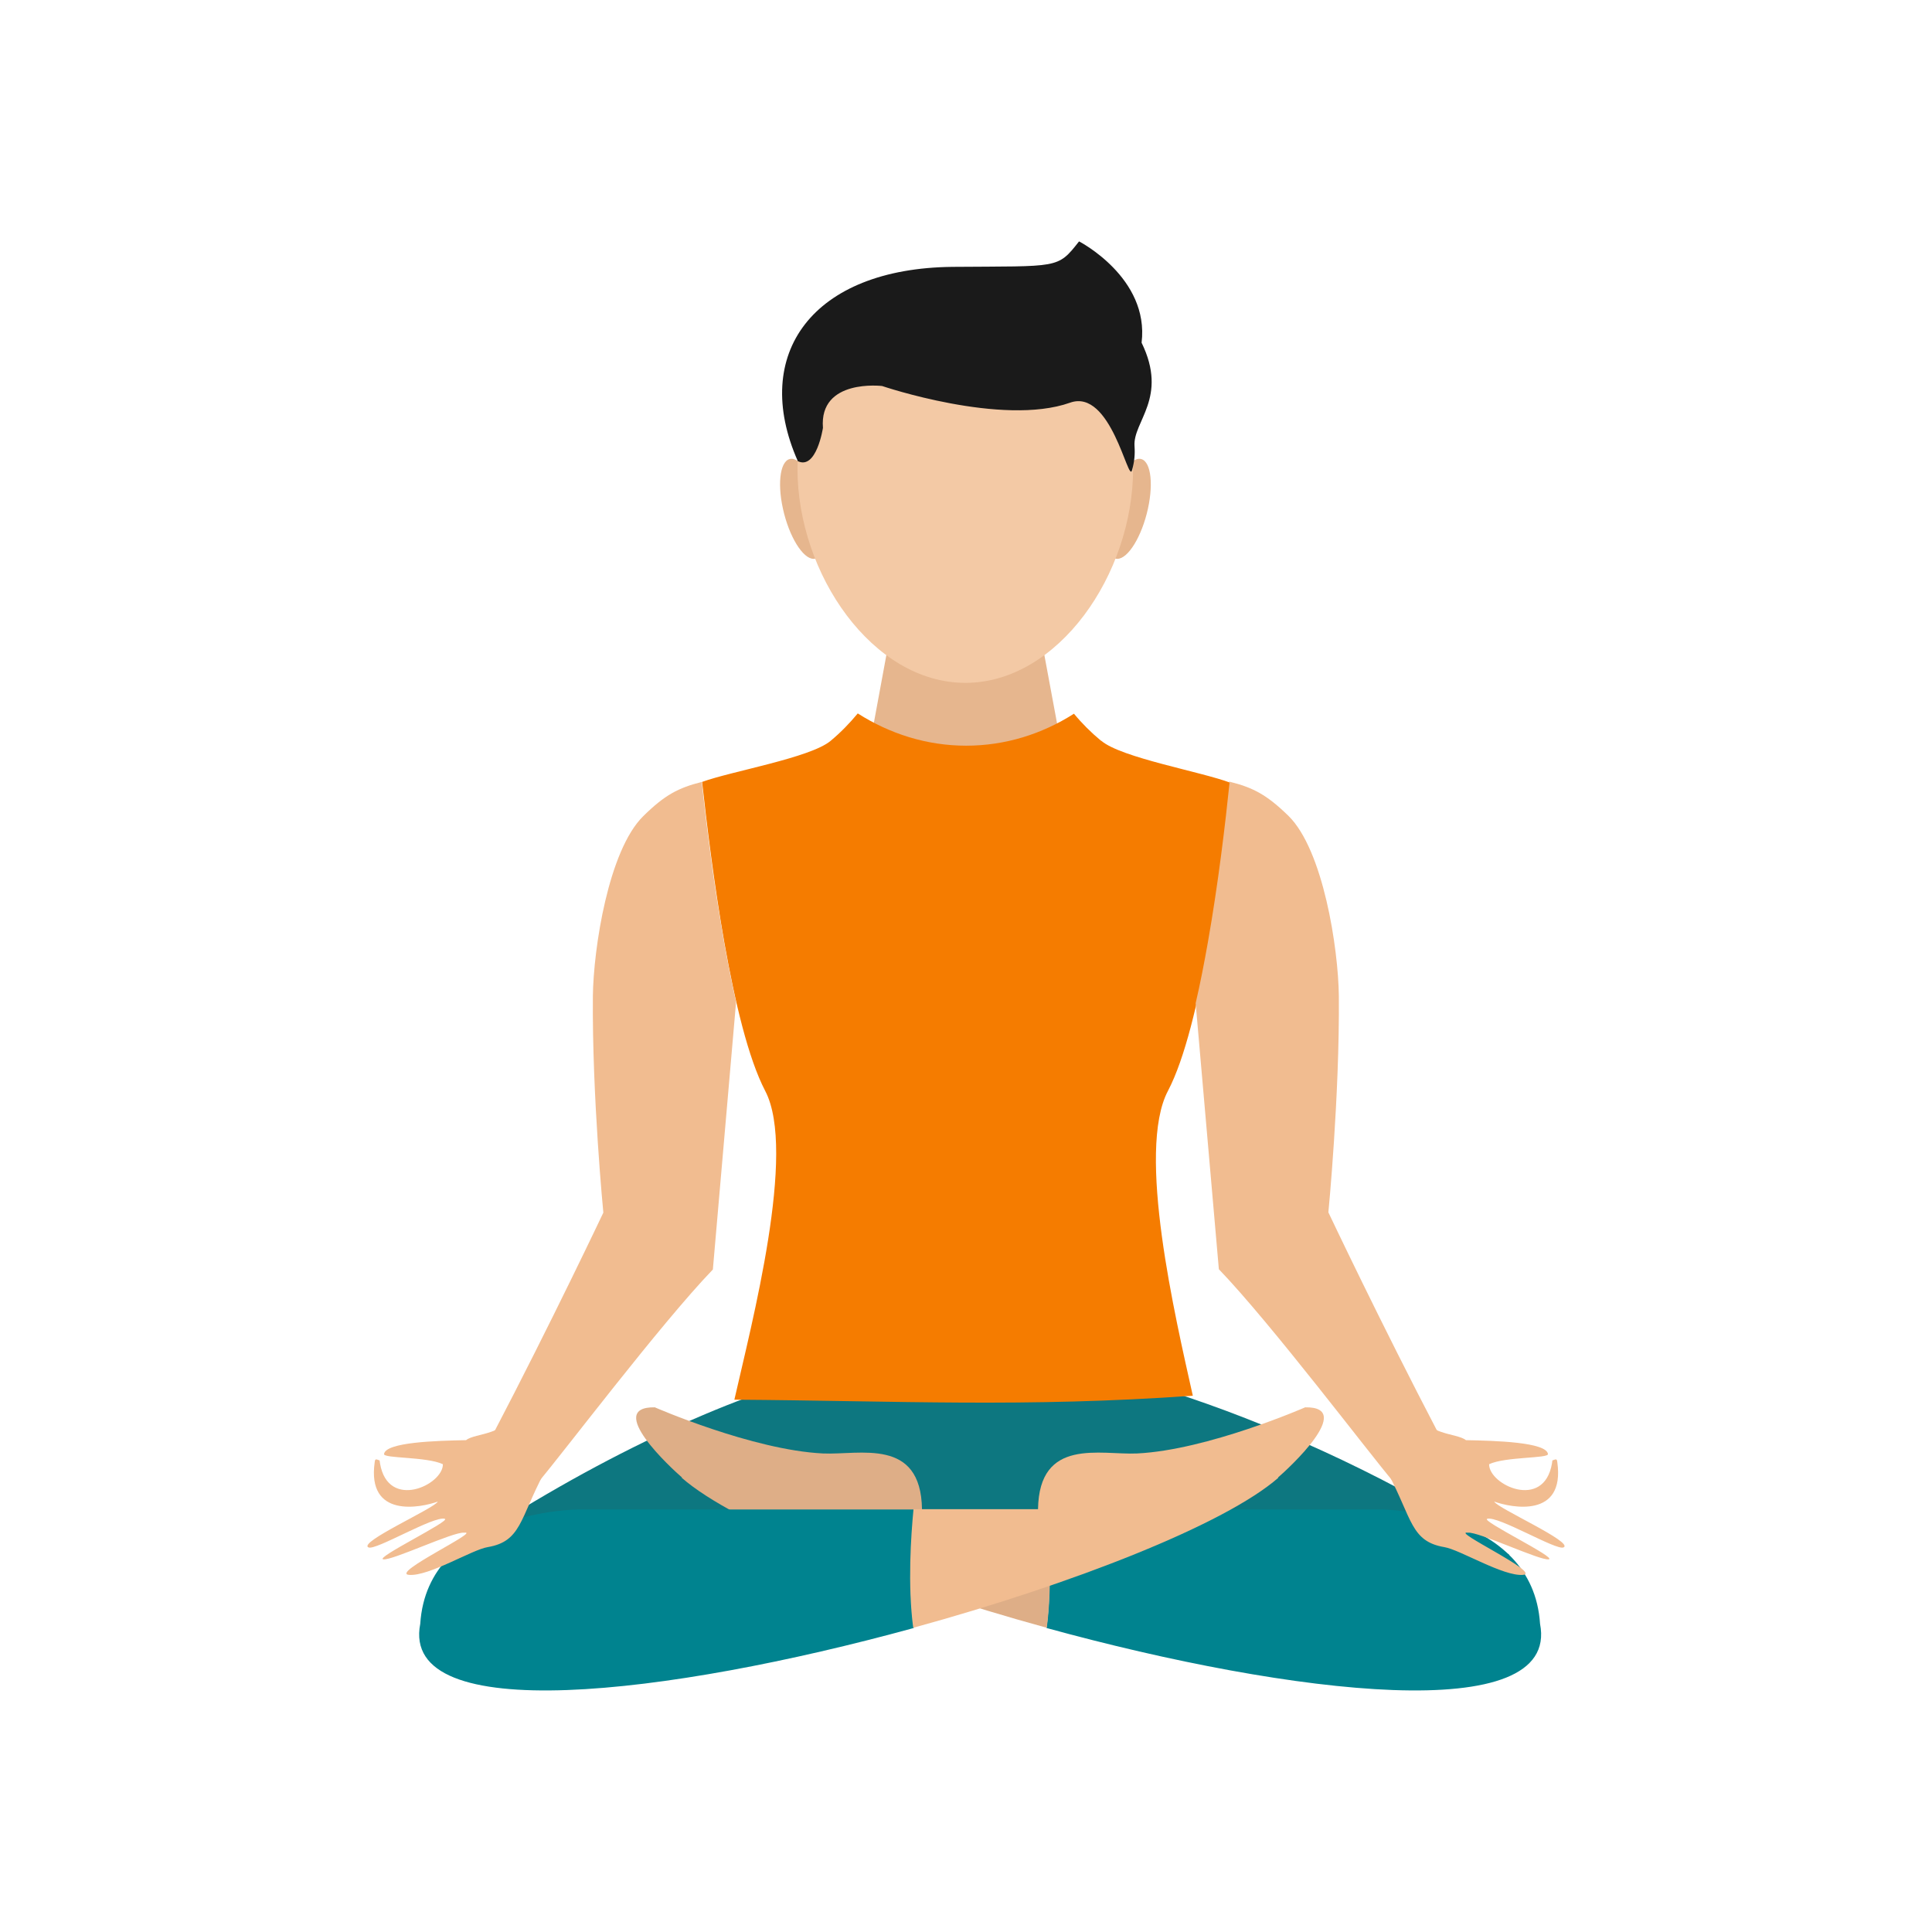<?xml version="1.0" encoding="UTF-8"?>
<!DOCTYPE svg PUBLIC "-//W3C//DTD SVG 1.1//EN" "http://www.w3.org/Graphics/SVG/1.1/DTD/svg11.dtd">
<!-- Creator: CorelDRAW -->
<svg xmlns="http://www.w3.org/2000/svg" xml:space="preserve" width="6.827in" height="6.827in" style="shape-rendering:geometricPrecision; text-rendering:geometricPrecision; image-rendering:optimizeQuality; fill-rule:evenodd; clip-rule:evenodd"
viewBox="0 0 6.827 6.827"
 xmlns:xlink="http://www.w3.org/1999/xlink">
 <defs>
  <style type="text/css">
   <![CDATA[
    .fil8 {fill:none}
    .fil4 {fill:#00838F}
    .fil3 {fill:#0D7780}
    .fil2 {fill:#1A1A1A}
    .fil5 {fill:#DEAE87}
    .fil0 {fill:#E6B68E}
    .fil6 {fill:#F1BC90}
    .fil1 {fill:#F3C9A5}
    .fil7 {fill:#F57C00}
   ]]>
  </style>
 </defs>
 <g id="Layer_x0020_1">
  <g id="_327193672">
   <g>
    <g>
     <ellipse id="_327195400" class="fil0" transform="matrix(1.733 -0 0.382 1.733 2.836 1.798)" rx="0.04" ry="0.102"/>
     <ellipse id="_327196024" class="fil0" transform="matrix(-1.733 -0 -0.382 1.733 3.987 1.798)" rx="0.04" ry="0.102"/>
    </g>
    <polygon id="_327196000" class="fil0" points="3.744,2.917 3.762,2.7 3.615,1.909 3.207,1.909 3.061,2.7 "/>
    <path id="_327195304" class="fil1" d="M3.411 1.028c0.327,0 0.593,0.255 0.593,0.628 0,0.373 -0.265,0.757 -0.593,0.757 -0.327,0 -0.593,-0.384 -0.593,-0.757 0,-0.373 0.265,-0.628 0.593,-0.628z"/>
    <path id="_327195040" class="fil2" d="M2.819 1.629c-0.167,-0.378 0.052,-0.681 0.547,-0.686 0.377,-0.003 0.37,0.008 0.447,-0.09 0,0 0.249,0.128 0.221,0.358 0.095,0.195 -0.031,0.278 -0.025,0.365 0.002,0.029 -4.72441e-005,0.055 -0.009,0.086 -0.013,0.048 -0.074,-0.291 -0.219,-0.239 -0.24,0.085 -0.664,-0.059 -0.664,-0.059 0,0 -0.223,-0.027 -0.209,0.148 0,0 -0.023,0.151 -0.09,0.117z"/>
   </g>
   <g>
    <path id="_327194728" class="fil3" d="M1.593 5.494c0.444,-0.304 0.946,-0.548 1.303,-0.636 0.141,-0.035 0.715,-0.118 0.728,0.071 0.178,0.491 -0.686,0.583 -0.686,0.583l-1.146 0.307c-0.015,-0.092 -0.141,-0.185 -0.199,-0.325z"/>
    <path id="_327194824" class="fil3" d="M5.333 5.494c-0.633,-0.433 -1.588,-0.763 -1.871,-0.675 -0.069,0.021 -0.136,0.138 -0.141,0.211 -0.259,0.46 0.666,0.483 0.666,0.483l1.146 0.307c0.015,-0.092 0.141,-0.185 0.199,-0.325z"/>
    <path id="_327194800" class="fil4" d="M3.699 5.753c0.867,0.238 1.815,0.351 1.743,-0.015 -0.026,-0.401 -0.558,-0.404 -0.558,-0.404l-1.187 0c0.009,0.093 0.021,0.269 0.001,0.419z"/>
    <path id="_327194320" class="fil5" d="M2.409 5.222c0.188,0.164 0.721,0.374 1.29,0.53 0.02,-0.15 0.008,-0.326 -0.001,-0.419l-0.44 0c-0.004,-0.255 -0.22,-0.191 -0.35,-0.197 -0.249,-0.012 -0.594,-0.163 -0.594,-0.163 -0.18,-0.003 0.061,0.218 0.096,0.248z"/>
    <path id="_327194200" class="fil4" d="M3.228 5.753c-0.867,0.238 -1.815,0.351 -1.743,-0.015 0.026,-0.401 0.558,-0.404 0.558,-0.404l1.187 0c-0.009,0.093 -0.021,0.269 -0.001,0.419z"/>
    <path id="_327194056" class="fil6" d="M4.517 5.222c-0.188,0.164 -0.721,0.374 -1.29,0.53 -0.02,-0.15 -0.008,-0.326 0.001,-0.419l0.44 0c0.004,-0.255 0.22,-0.191 0.35,-0.197 0.249,-0.012 0.594,-0.163 0.594,-0.163 0.18,-0.003 -0.061,0.218 -0.096,0.248z"/>
   </g>
   <path id="_327193936" class="fil7" d="M3.89 2.617c-0.035,-0.029 -0.067,-0.061 -0.095,-0.095 -0.113,0.072 -0.243,0.113 -0.381,0.113 -0.139,0 -0.27,-0.042 -0.383,-0.114 -0.029,0.035 -0.06,0.067 -0.096,0.097 -0.072,0.06 -0.35,0.107 -0.454,0.145 0.016,0.145 0.042,0.361 0.079,0.57 0.037,0.207 0.084,0.407 0.144,0.522 0.112,0.214 -0.048,0.822 -0.109,1.091 0.583,0.004 1.024,0.028 1.62,-0.014 -0.062,-0.278 -0.2,-0.864 -0.088,-1.077 0.06,-0.114 0.107,-0.315 0.144,-0.522 0.037,-0.209 0.062,-0.422 0.077,-0.567 -0.103,-0.039 -0.385,-0.088 -0.456,-0.148z"/>
   <path id="_327193816" class="fil6" d="M1.78 5.027c-0.004,0.004 -0.007,0.009 -0.011,0.013 -0.007,0.009 -0.02,0.015 -0.035,0.02 -0.031,0.011 -0.072,0.016 -0.087,0.029 -0.105,0.002 -0.284,0.007 -0.29,0.049 -0.002,0.016 0.151,0.009 0.208,0.036 0.001,0.073 -0.193,0.164 -0.222,-0.002 -0.003,-0.018 0.001,-0.009 -0.009,-0.014 -0.008,-0.003 -0.009,0.001 -0.01,0.009 -0.028,0.199 0.162,0.161 0.223,0.139 -0.01,0.023 -0.283,0.144 -0.245,0.162 0.025,0.012 0.232,-0.113 0.27,-0.101 0.022,0.007 -0.246,0.137 -0.218,0.143 0.03,0.006 0.25,-0.099 0.286,-0.094 0.064,-0.009 -0.261,0.143 -0.195,0.149 0.07,0.006 0.223,-0.089 0.278,-0.098 0.119,-0.02 0.114,-0.101 0.198,-0.259l0.018 -0.021 0.004 -0.005 -0.165 -0.156 -4.33071e-005 -1.5748e-005z"/>
   <path id="_327193576" class="fil6" d="M2.48 2.763c-0.083,0.021 -0.131,0.046 -0.207,0.121 -0.123,0.121 -0.176,0.468 -0.178,0.636 -0.003,0.356 0.037,0.765 0.037,0.765 0,0 -0.183,0.387 -0.391,0.785l0.163 0.165c0.082,-0.096 0.43,-0.557 0.615,-0.749l0.082 -0.945c-0.015,-0.067 -0.029,-0.138 -0.042,-0.209 -0.01,-0.057 -0.019,-0.114 -0.028,-0.17 -0.008,-0.051 -0.015,-0.102 -0.022,-0.156 -0.012,-0.091 -0.022,-0.175 -0.029,-0.243z"/>
   <path id="_327193768" class="fil6" d="M5.047 5.027c0.004,0.004 0.007,0.009 0.011,0.013 0.007,0.009 0.02,0.015 0.035,0.02 0.031,0.011 0.072,0.016 0.087,0.029 0.105,0.002 0.284,0.007 0.29,0.049 0.002,0.016 -0.151,0.009 -0.208,0.036 -0.001,0.073 0.193,0.164 0.222,-0.002 0.003,-0.018 -0.001,-0.009 0.009,-0.014 0.008,-0.003 0.009,0.001 0.01,0.009 0.028,0.199 -0.162,0.161 -0.223,0.139 0.01,0.023 0.283,0.144 0.245,0.162 -0.025,0.012 -0.232,-0.113 -0.27,-0.101 -0.022,0.007 0.246,0.137 0.218,0.143 -0.03,0.006 -0.25,-0.099 -0.286,-0.094 -0.064,-0.009 0.261,0.143 0.195,0.149 -0.07,0.006 -0.223,-0.089 -0.278,-0.098 -0.119,-0.02 -0.114,-0.101 -0.198,-0.259l-0.018 -0.021 -0.004 -0.005 0.165 -0.156 4.33071e-005 -1.5748e-005z"/>
   <path id="_327193360" class="fil6" d="M4.344 2.762c0.084,0.021 0.132,0.046 0.209,0.121 0.123,0.121 0.176,0.468 0.178,0.636 0.003,0.356 -0.037,0.765 -0.037,0.765 0,0 0.183,0.387 0.391,0.785l-0.163 0.165c-0.082,-0.096 -0.43,-0.557 -0.615,-0.749l-0.082 -0.94c0.016,-0.068 0.03,-0.141 0.043,-0.214 0.037,-0.209 0.062,-0.422 0.077,-0.567l-0.002 -0.001 0 -0.002z"/>
  </g>
 </g>
 <rect class="fil8" width="6.827" height="6.827"/>
</svg>

